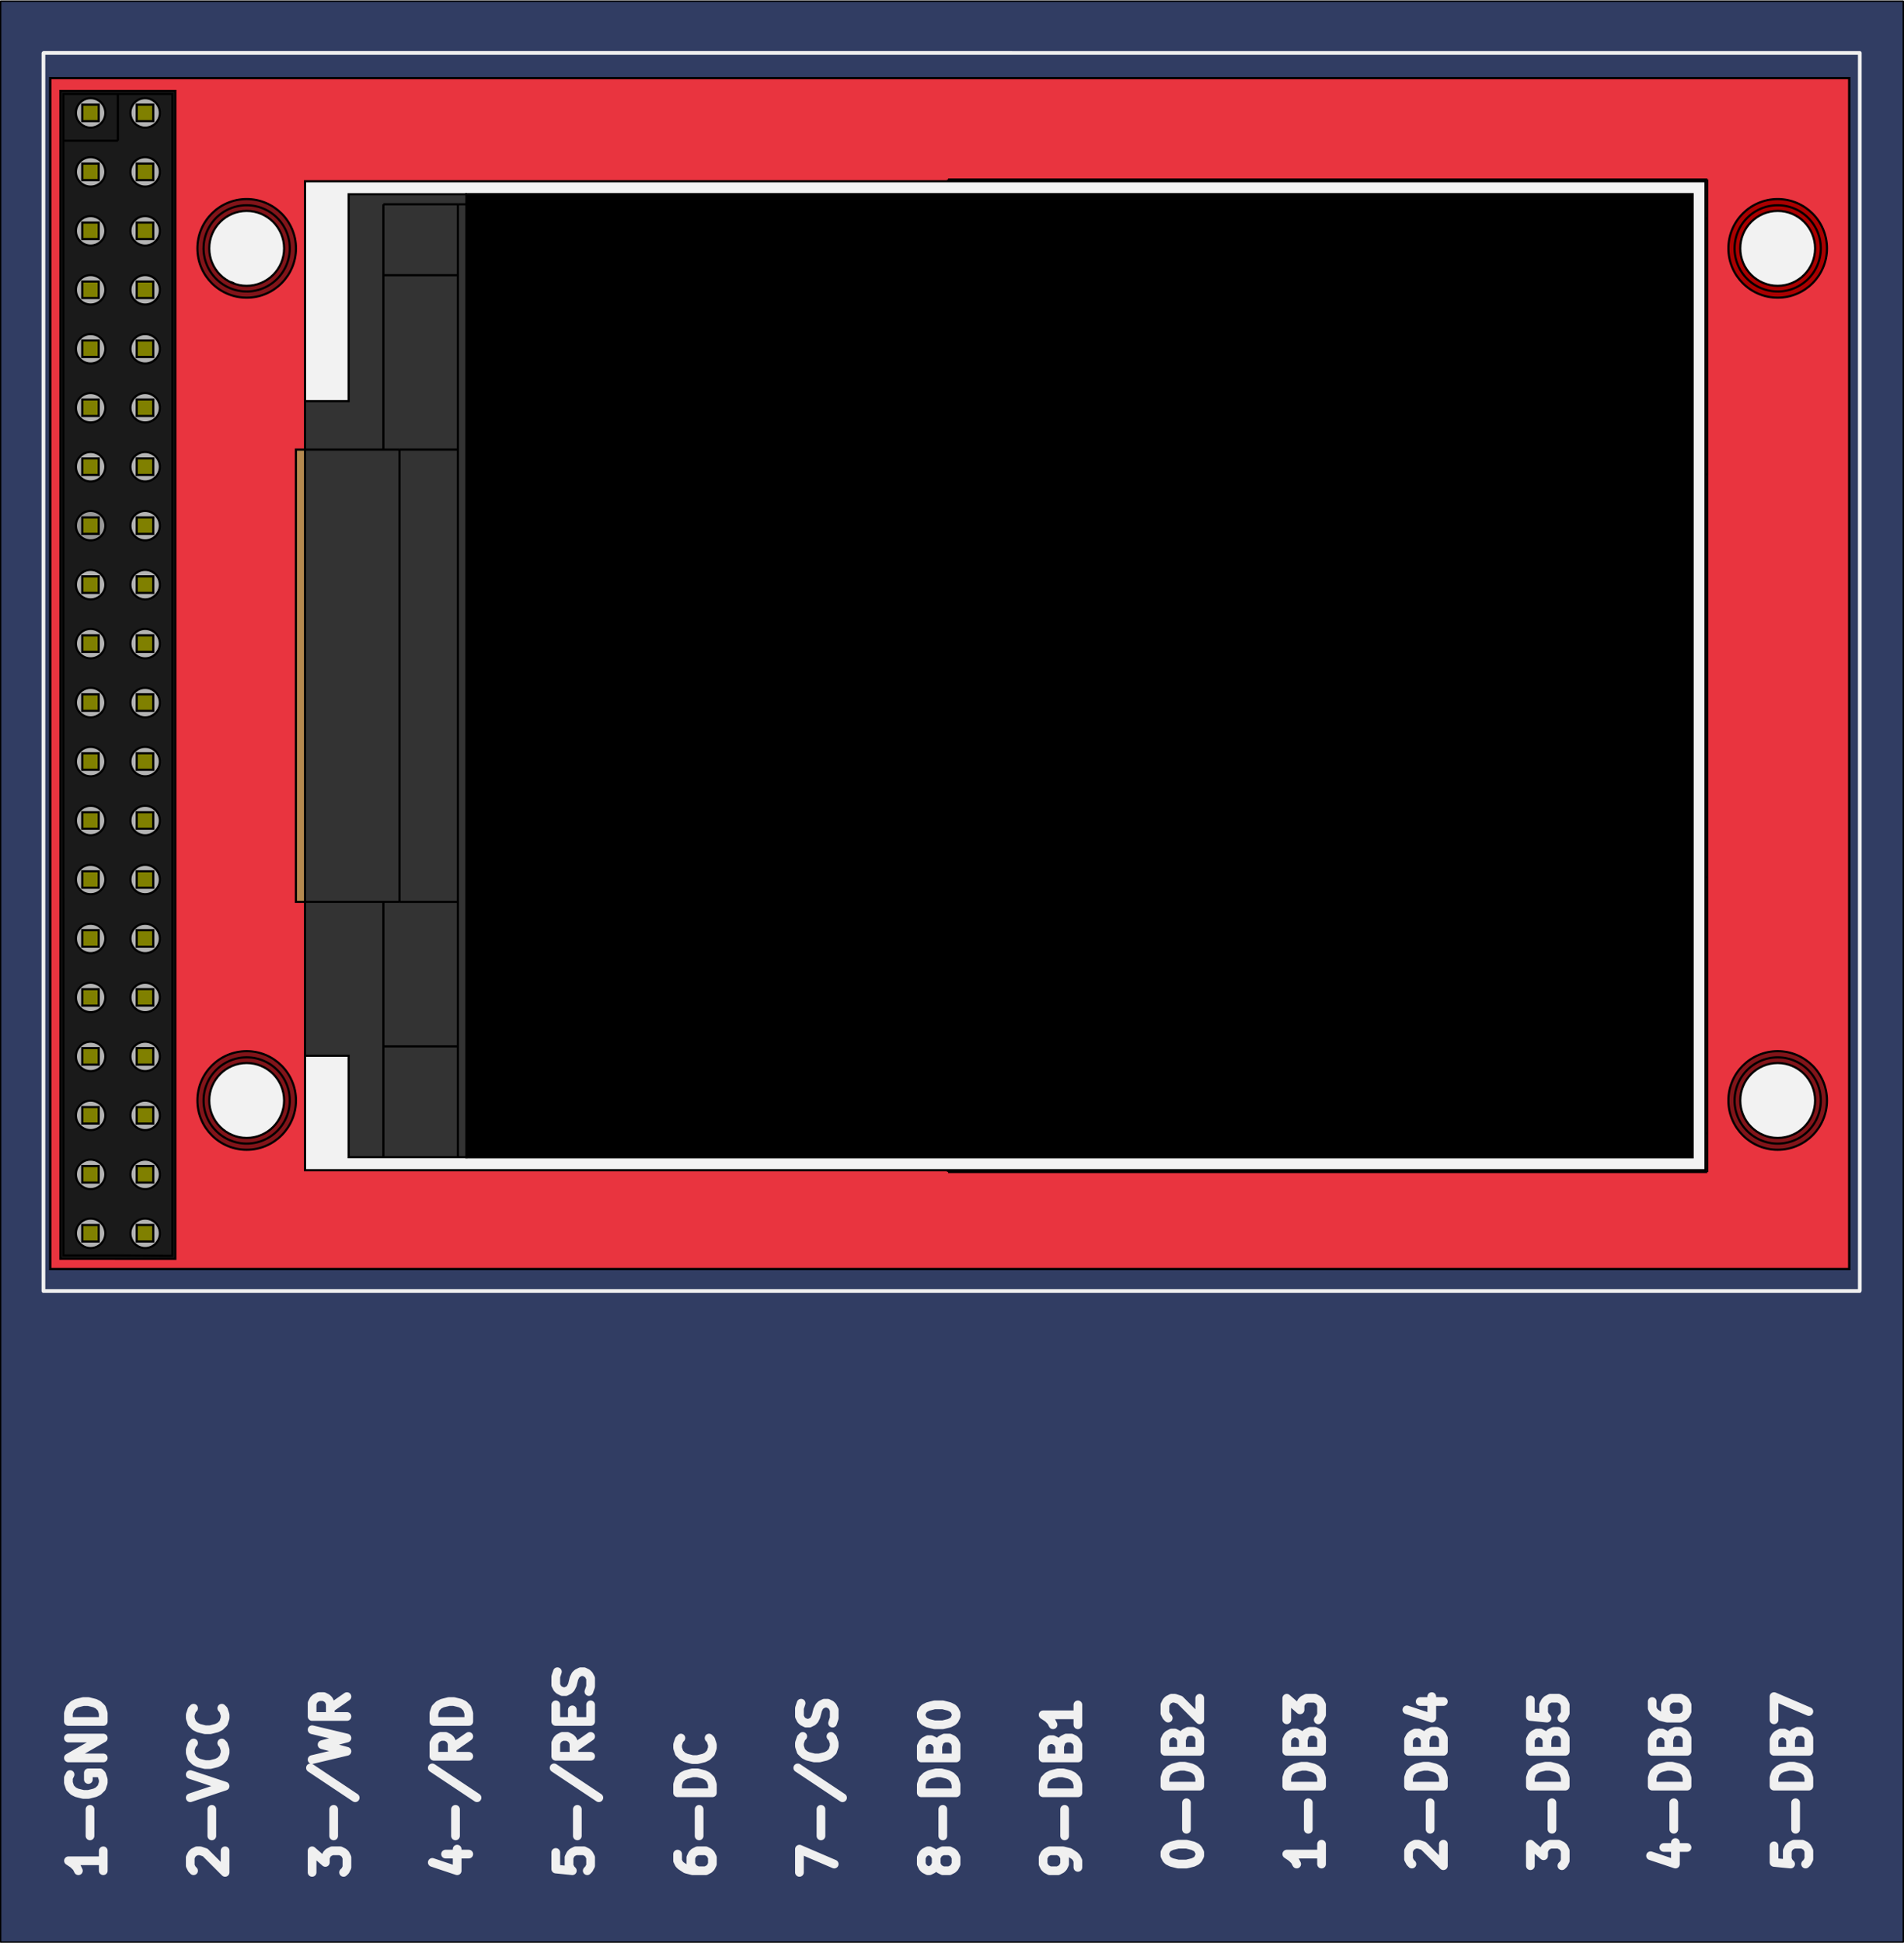 <svg width="496" height="506" viewBox="0 0 32303 32933" xmlns="http://www.w3.org/2000/svg"><g fill="#313d63" stroke="#313d63"><path d="M9 32765V9h32283v32913H9v-157" fill-rule="evenodd"/><path d="M9 32922v-157m32283 157H9M32292 9v32913M9 9h32283M9 32765V9" fill="none" fill-opacity="0" stroke="#000" stroke-linecap="round" stroke-linejoin="round" stroke-width="19.685"/></g><g transform="translate(-38731 -14164)" fill="#9c6b28" stroke-linecap="round" stroke-linejoin="round" stroke-width="0"><circle cx="40543" cy="31063" r="334.65"/><circle cx="41543" cy="31063" r="334.65"/><circle cx="41543" cy="32063" r="334.65"/><circle cx="40543" cy="30063" r="334.65"/><circle cx="40543" cy="29063" r="334.65"/><circle cx="41543" cy="19063" r="334.65"/><circle cx="40543" cy="33063" r="334.65"/><circle cx="41543" cy="33063" r="334.65"/><circle cx="40543" cy="34063" r="334.65"/><circle cx="41543" cy="34063" r="334.65"/><circle cx="40543" cy="35063" r="334.65"/><circle cx="41543" cy="35063" r="334.65"/><circle cx="40543" cy="28063" r="334.65"/><circle cx="40543" cy="17063" r="334.65"/><path d="M40209 16398v-669.3h669.3v669.3z" fill-rule="evenodd"/><circle cx="40543" cy="24063" r="334.65"/><circle cx="41543" cy="30063" r="334.65"/><circle cx="40543" cy="19063" r="334.65"/><circle cx="41543" cy="18063" r="334.65"/><circle cx="40543" cy="27063" r="334.65"/><circle cx="40543" cy="18063" r="334.65"/><circle cx="41543" cy="26063" r="334.65"/><circle cx="41543" cy="23063" r="334.65"/><circle cx="41543" cy="17063" r="334.65"/><circle cx="40543" cy="21063" r="334.65"/><circle cx="41543" cy="24063" r="334.65"/><circle cx="40543" cy="20063" r="334.65"/><circle cx="41543" cy="25063" r="334.65"/><circle cx="41543" cy="20063" r="334.65"/><circle cx="41543" cy="21063" r="334.65"/><circle cx="40543" cy="26063" r="334.65"/><circle cx="41543" cy="16063" r="334.65"/><circle cx="40543" cy="23063" r="334.65"/><circle cx="40543" cy="25063" r="334.65"/><circle cx="41543" cy="22063" r="334.65"/><circle cx="40543" cy="22063" r="334.65"/><circle cx="41543" cy="27063" r="334.65"/><circle cx="40543" cy="32063" r="334.65"/><circle cx="41543" cy="29063" r="334.65"/><circle cx="41543" cy="28063" r="334.65"/></g><g fill="#212d53" stroke-linecap="round" stroke-linejoin="round" stroke-width="0"><g transform="translate(-38731 -14164)"><circle cx="40543" cy="31063" r="334.65"/><circle cx="41543" cy="31063" r="334.65"/><circle cx="41543" cy="32063" r="334.65"/><circle cx="40543" cy="30063" r="334.65"/><circle cx="40543" cy="29063" r="334.65"/><circle cx="41543" cy="19063" r="334.65"/><circle cx="40543" cy="33063" r="334.65"/><circle cx="41543" cy="33063" r="334.65"/><circle cx="40543" cy="34063" r="334.65"/><circle cx="41543" cy="34063" r="334.65"/><circle cx="40543" cy="35063" r="334.65"/><circle cx="41543" cy="35063" r="334.65"/><circle cx="40543" cy="28063" r="334.65"/><circle cx="40543" cy="17063" r="334.65"/><path d="M40209 16398v-669.3h669.3v669.3z" fill-rule="evenodd"/><circle cx="40543" cy="24063" r="334.65"/><circle cx="41543" cy="30063" r="334.65"/><circle cx="40543" cy="19063" r="334.65"/><circle cx="41543" cy="18063" r="334.65"/><circle cx="40543" cy="27063" r="334.65"/><circle cx="40543" cy="18063" r="334.65"/><circle cx="41543" cy="26063" r="334.65"/><circle cx="41543" cy="23063" r="334.65"/><circle cx="41543" cy="17063" r="334.65"/><circle cx="40543" cy="21063" r="334.65"/><circle cx="41543" cy="24063" r="334.65"/><circle cx="40543" cy="20063" r="334.65"/><circle cx="41543" cy="25063" r="334.65"/><circle cx="41543" cy="20063" r="334.65"/><circle cx="41543" cy="21063" r="334.65"/><circle cx="40543" cy="26063" r="334.65"/><circle cx="41543" cy="16063" r="334.65"/><circle cx="40543" cy="23063" r="334.65"/><circle cx="40543" cy="25063" r="334.65"/><circle cx="41543" cy="22063" r="334.65"/><circle cx="40543" cy="22063" r="334.65"/><circle cx="41543" cy="27063" r="334.65"/><circle cx="40543" cy="32063" r="334.65"/><circle cx="41543" cy="29063" r="334.65"/><circle cx="41543" cy="28063" r="334.65"/></g><g transform="translate(-38731 -14164)"><circle cx="40543" cy="31063" r="68.898"/><circle cx="41543" cy="31063" r="68.898"/><circle cx="41543" cy="32063" r="68.898"/><circle cx="40543" cy="30063" r="68.898"/><circle cx="40543" cy="29063" r="68.898"/><circle cx="41543" cy="19063" r="68.898"/><circle cx="40543" cy="33063" r="68.898"/><circle cx="41543" cy="33063" r="68.898"/><circle cx="40543" cy="34063" r="68.898"/><circle cx="41543" cy="34063" r="68.898"/><circle cx="40543" cy="35063" r="68.898"/><circle cx="41543" cy="35063" r="68.898"/><circle cx="40543" cy="28063" r="68.898"/><circle cx="40543" cy="17063" r="68.898"/><circle cx="40543" cy="16063" r="68.898"/><circle cx="40543" cy="24063" r="68.898"/><circle cx="41543" cy="30063" r="68.898"/><circle cx="40543" cy="19063" r="68.898"/><circle cx="41543" cy="18063" r="68.898"/><circle cx="40543" cy="27063" r="68.898"/><circle cx="40543" cy="18063" r="68.898"/><circle cx="41543" cy="26063" r="68.898"/><circle cx="41543" cy="23063" r="68.898"/><circle cx="41543" cy="17063" r="68.898"/><circle cx="40543" cy="21063" r="68.898"/><circle cx="41543" cy="24063" r="68.898"/><circle cx="40543" cy="20063" r="68.898"/><circle cx="41543" cy="25063" r="68.898"/><circle cx="41543" cy="20063" r="68.898"/><circle cx="41543" cy="21063" r="68.898"/><circle cx="40543" cy="26063" r="68.898"/><circle cx="41543" cy="16063" r="68.898"/><circle cx="40543" cy="23063" r="68.898"/><circle cx="40543" cy="25063" r="68.898"/><circle cx="41543" cy="22063" r="68.898"/><circle cx="40543" cy="22063" r="68.898"/><circle cx="41543" cy="27063" r="68.898"/><circle cx="40543" cy="32063" r="68.898"/><circle cx="41543" cy="29063" r="68.898"/><circle cx="41543" cy="28063" r="68.898"/></g></g><g transform="translate(-38731 -14164)" fill="#b5ae30" mask="url(#pads-mask)" stroke-linecap="round" stroke-linejoin="round" stroke-width="0"><circle cx="40543" cy="31063" r="334.65"/><circle cx="41543" cy="31063" r="334.65"/><circle cx="41543" cy="32063" r="334.65"/><circle cx="40543" cy="30063" r="334.65"/><circle cx="40543" cy="29063" r="334.65"/><circle cx="41543" cy="19063" r="334.65"/><circle cx="40543" cy="33063" r="334.65"/><circle cx="41543" cy="33063" r="334.65"/><circle cx="40543" cy="34063" r="334.65"/><circle cx="41543" cy="34063" r="334.65"/><circle cx="40543" cy="35063" r="334.65"/><circle cx="41543" cy="35063" r="334.65"/><circle cx="40543" cy="28063" r="334.65"/><circle cx="40543" cy="17063" r="334.65"/><path d="M40209 16398v-669.3h669.3v669.3z" fill-rule="evenodd"/><circle cx="40543" cy="24063" r="334.65"/><circle cx="41543" cy="30063" r="334.65"/><circle cx="40543" cy="19063" r="334.65"/><circle cx="41543" cy="18063" r="334.65"/><circle cx="40543" cy="27063" r="334.65"/><circle cx="40543" cy="18063" r="334.65"/><circle cx="41543" cy="26063" r="334.65"/><circle cx="41543" cy="23063" r="334.65"/><circle cx="41543" cy="17063" r="334.65"/><circle cx="40543" cy="21063" r="334.65"/><circle cx="41543" cy="24063" r="334.65"/><circle cx="40543" cy="20063" r="334.65"/><circle cx="41543" cy="25063" r="334.65"/><circle cx="41543" cy="20063" r="334.65"/><circle cx="41543" cy="21063" r="334.65"/><circle cx="40543" cy="26063" r="334.65"/><circle cx="41543" cy="16063" r="334.65"/><circle cx="40543" cy="23063" r="334.65"/><circle cx="40543" cy="25063" r="334.65"/><circle cx="41543" cy="22063" r="334.65"/><circle cx="40543" cy="22063" r="334.65"/><circle cx="41543" cy="27063" r="334.65"/><circle cx="40543" cy="32063" r="334.65"/><circle cx="41543" cy="29063" r="334.65"/><circle cx="41543" cy="28063" r="334.65"/><circle cx="40543" cy="31063" r="68.898"/><circle cx="41543" cy="31063" r="68.898"/><circle cx="41543" cy="32063" r="68.898"/><circle cx="40543" cy="30063" r="68.898"/><circle cx="40543" cy="29063" r="68.898"/><circle cx="41543" cy="19063" r="68.898"/><circle cx="40543" cy="33063" r="68.898"/><circle cx="41543" cy="33063" r="68.898"/><circle cx="40543" cy="34063" r="68.898"/><circle cx="41543" cy="34063" r="68.898"/><circle cx="40543" cy="35063" r="68.898"/><circle cx="41543" cy="35063" r="68.898"/><circle cx="40543" cy="28063" r="68.898"/><circle cx="40543" cy="17063" r="68.898"/><circle cx="40543" cy="16063" r="68.898"/><circle cx="40543" cy="24063" r="68.898"/><circle cx="41543" cy="30063" r="68.898"/><circle cx="40543" cy="19063" r="68.898"/><circle cx="41543" cy="18063" r="68.898"/><circle cx="40543" cy="27063" r="68.898"/><circle cx="40543" cy="18063" r="68.898"/><circle cx="41543" cy="26063" r="68.898"/><circle cx="41543" cy="23063" r="68.898"/><circle cx="41543" cy="17063" r="68.898"/><circle cx="40543" cy="21063" r="68.898"/><circle cx="41543" cy="24063" r="68.898"/><circle cx="40543" cy="20063" r="68.898"/><circle cx="41543" cy="25063" r="68.898"/><circle cx="41543" cy="20063" r="68.898"/><circle cx="41543" cy="21063" r="68.898"/><circle cx="40543" cy="26063" r="68.898"/><circle cx="41543" cy="16063" r="68.898"/><circle cx="40543" cy="23063" r="68.898"/><circle cx="40543" cy="25063" r="68.898"/><circle cx="41543" cy="22063" r="68.898"/><circle cx="40543" cy="22063" r="68.898"/><circle cx="41543" cy="27063" r="68.898"/><circle cx="40543" cy="32063" r="68.898"/><circle cx="41543" cy="29063" r="68.898"/><circle cx="41543" cy="28063" r="68.898"/></g><path d="M1752 31375v338m0-169h-590l84 56 56 56 28 57m197-591v-450m-338-590l-28 56v84l28 84 57 57 56 28 112 28h85l112-28 56-28 57-57 28-84v-56l-28-84-28-29h-197v113m253-366h-591l591-337h-591m591-281h-591v-141l28-84 57-57 56-28 112-28h85l112 28 56 28 57 57 28 84v141m1532 2531l-28-29-28-56v-140l28-57 28-28 57-28h56l84 28 338 338v-366m-225-253v-450m-366-197l591-197-591-196m535-535l28 28 28 85v56l-28 84-57 57-56 28-112 28h-85l-112-28-56-28-57-57-28-84v-56l28-85 28-28m479-590l28 28 28 84v56l-28 85-57 56-56 28-112 28h-85l-112-28-56-28-57-56-28-85v-56l28-84 28-28m2011 2784v-366l225 197v-84l28-57 28-28 57-28h140l56 28 29 28 28 57v168l-28 57-29 28m-168-619v-450m-394-703l759 506m-731-647l591-140-422-113 422-112-591-141m591-562l-282 197m282 140h-591v-225l28-56 28-28 57-28h84l56 28 28 28 28 56v225m1955 2334h394m-619 141l422 141v-366m-28-225v-450m-394-703l759 506m-140-1040l-282 197m282 140h-591v-225l28-56 28-28 57-28h84l56 28 28 28 28 56v225m282-590h-591v-141l28-84 56-57 57-28 112-28h85l112 28 56 28 56 57 29 84v141m1476 2221v281l281 29-28-29-28-56v-140l28-57 28-28 56-28h141l56 28 28 28 29 57v140l-29 56-28 29m-168-591v-450m-394-703l759 506m-140-1040l-282 197m282 140h-591v-225l28-56 28-28 56-28h85l56 28 28 28 28 56v225m-28-590v-197m310-85v282h-591v-282m562-225l29-84v-141l-29-56-28-28-56-28h-56l-56 28-29 28-28 56-28 113-28 56-28 28-56 28h-57l-56-28-28-28-28-56v-141l28-84m2039 3093v113l28 56 28 28 85 56 112 29h225l56-29 28-28 28-56v-112l-28-57-28-28-56-28h-141l-56 28-28 28-28 57v112l28 56 28 28 56 29m28-591v-450m225-281h-590v-141l28-84 56-56 57-28 112-29h84l113 29 56 28 56 56 28 84v141m-56-928l28 28 28 84v57l-28 84-56 56-56 28-113 28h-84l-112-28-57-28-56-56-28-84v-57l28-84 28-28m2011 2278v-394l590 253m-225-478v-450m-393-703l759 506m-197-1040l28 28 28 84v56l-28 85-56 56-56 28-113 28h-84l-113-28-56-28-56-56-28-85v-56l28-84 28-28m506-225l28-85v-140l-28-56-28-29-56-28h-56l-57 28-28 29-28 56-28 112-28 57-28 28-56 28h-57l-56-28-28-28-28-57v-140l28-85m2292 2728l-28 56-28 28-57 29h-28l-56-29-28-28-28-56v-112l28-57 28-28 56-28h28l57 28 28 28 28 57v112l28 56 28 28 56 29h113l56-29 28-28 28-56v-112l-28-57-28-28-56-28h-113l-56 28-28 28-28 57m112-366v-450m225-281h-590v-141l28-84 56-56 56-28 113-29h84l113 29 56 28 56 56 28 84v141m-309-788l28-84 28-28 56-28h85l56 28 28 28 28 56v225h-590v-197l28-56 28-28 56-28h57l56 28 28 28 28 56v197m-281-703v-56l28-56 28-28 56-28 113-29h140l113 29 56 28 28 28 28 56v56l-28 57-28 28-56 28-113 28h-140l-113-28-56-28-28-28-28-57m2657 2559v-112l-28-56-28-29-84-56-113-28h-225l-56 28-28 28-28 57v112l28 56 28 28 56 29h141l56-29 28-28 28-56v-112l-28-57-28-28-56-28m112-253v-450m225-281h-590v-141l28-84 56-56 56-28 113-29h84l113 29 56 28 56 56 28 84v141m-309-788l28-84 28-28 56-28h85l56 28 28 28 28 56v225h-590v-197l28-56 28-28 56-28h56l57 28 28 28 28 56v197m309-900v338m0-169h-590l84 56 56 57 28 56m1899 2221v-56l28-56 28-28 56-28 113-28h140l113 28 56 28 28 28 28 56v56l-28 57-28 28-56 28-113 28h-140l-113-28-56-28-28-28-28-57m365-449v-450m225-282h-590v-140l28-85 56-56 56-28 113-28h84l113 28 56 28 56 56 28 85v140m-309-787l28-84 28-29 56-28h85l56 28 28 29 28 56v225h-590v-197l28-56 28-28 56-29h56l57 29 28 28 28 56v197m-225-563l-28-28-28-56v-141l28-56 28-28 56-28h56l85 28 337 338v-366m2067 2475v337m0-169h-590l84 57 56 56 28 56m197-590v-450m225-282h-590v-140l28-85 56-56 56-28 113-28h84l113 28 56 28 56 56 28 85v140m-309-787l28-84 28-29 56-28h85l56 28 28 29 28 56v225h-590v-197l28-56 28-28 56-29h56l57 29 28 28 28 56v197m-281-534v-366l225 197v-85l28-56 28-28 56-28h141l56 28 28 28 28 56v169l-28 56-28 29m1589 2446l-28-28-29-56v-141l29-56 28-28 56-28h56l85 28 337 337v-365m-225-253v-450m225-282h-591v-140l29-85 56-56 56-28 113-28h84l112 28 57 28 56 56 28 85v140m-309-787l28-84 28-29 56-28h85l56 28 28 29 28 56v225h-591v-197l29-56 28-28 56-29h56l56 29 29 28 28 56v197m-85-844h394m-619 141l422 140v-365m1673 2868v-365l225 196v-84l29-56 28-28 56-28h140l57 28 28 28 28 56v169l-28 56-28 28m-169-618v-450m225-282h-591v-140l29-85 56-56 56-28 113-28h84l112 28 57 28 56 56 28 85v140m-309-787l28-84 28-29 56-28h84l57 28 28 29 28 56v225h-591v-197l29-56 28-28 56-29h56l56 29 29 28 28 56v197m-282-872v281l282 28-28-28-29-56v-141l29-56 28-28 56-28h140l57 28 28 28 28 56v141l-28 56-28 28m1729 2194h394m-619 140l422 141v-365m-28-225v-450m225-282h-591v-140l28-85 57-56 56-28 112-28h85l112 28 57 28 56 56 28 85v140m-309-787l28-84 28-29 56-28h84l57 28 28 29 28 56v225h-591v-197l28-56 29-28 56-29h56l56 29 28 28 29 56v197m-282-844v113l28 56 29 28 84 56 112 28h225l57-28 28-28 28-56v-113l-28-56-28-28-57-28h-140l-56 28-29 28-28 56v113l28 56 29 28 56 28m1729 2166v281l281 28-28-28-28-56v-141l28-56 28-28 57-28h140l57 28 28 28 28 56v141l-28 56-28 28m-169-590v-450m225-282h-591v-140l28-85 57-56 56-28 112-28h85l112 28 56 28 57 56 28 85v140m-310-787l29-84 28-29 56-28h84l57 28 28 29 28 56v225h-591v-197l28-56 29-28 56-29h56l56 29 28 28 28 56v197m-281-534v-394l591 253" fill="none" stroke="#f0f0f0" stroke-linecap="round" stroke-linejoin="round" stroke-width="147.64"/><path d="M2312 2398V1375h1023M1288 2398v19024m0-19024h1024m-1024-500v-523m0 20047h2047M1288 1375h524m1523 0v20047" fill="none" fill-opacity="0" stroke="#f0f0f0" stroke-linecap="round" stroke-linejoin="round" stroke-width="47.244"/><g transform="translate(-38731 -14164)" fill="none" fill-opacity="0" stroke="#f0f0f0" stroke-linecap="round" stroke-linejoin="round" stroke-width="62.992"><path d="M39468 36047h30813M39468 15055v20992m30809-20996H39472m30812 20988V15051"/><circle cx="43066" cy="18416" r="631.1"/><circle cx="43066" cy="32865" r="643.7"/><circle cx="68906" cy="32803" r="659.45"/><circle cx="68906" cy="18368" r="596.06"/></g><path d="M9 32922v-157m32283 157H9M32292 9v32913M9 9h32283M9 32765V9" fill="none" fill-opacity="0" stroke="#000" stroke-linecap="round" stroke-linejoin="round" stroke-width="19.685"/><path d="M31374 1314.3v20195H852v-20195z" fill="#e9343f" fill-rule="evenodd" stroke="#000" stroke-width="39.764"/><circle transform="matrix(0 -1 -1 0 0 0)" cx="-18651" cy="-4185.2" r="836.22" fill="#821419" stroke="#000" stroke-width="36.614"/><circle transform="matrix(0 -1 -1 0 0 0)" cx="-4201.3" cy="-4185.2" r="836.22" fill="#821419" stroke="#000" stroke-width="36.614"/><circle transform="matrix(0 -1 -1 0 0 0)" cx="-4201.3" cy="-30160" r="836.22" fill="#a00" stroke="#000" stroke-width="36.614"/><circle transform="matrix(0 -1 -1 0 0 0)" cx="-18651" cy="-30160" r="836.22" fill="#821419" stroke="#000" stroke-width="36.614"/><path d="M5174.9 7613.5v-4550h23760v16770h-23760v-4550z" fill="#f2f2f2" fill-rule="evenodd" stroke="#000" stroke-width="36.614"/><path d="M7915.1 19423V3284l3.937-.787h-2003.9v3508.7h-740.16v11101h740.16v1720.5h1999.2v-16160h.787z" fill="#333" fill-rule="evenodd" stroke="#000" stroke-width="36.614"/><circle transform="matrix(0 -1 -1 0 0 0)" cx="-18651" cy="-4185.2" r="635.04" fill="#f2f2f2" stroke="#000" stroke-width="36.614"/><circle transform="matrix(0 -1 -1 0 0 0)" cx="-4201.3" cy="-4185.2" r="635.04" fill="#f2f2f2" stroke="#000" stroke-width="36.614"/><circle transform="matrix(0 -1 -1 0 0 0)" cx="-4201.3" cy="-30160" r="635.04" fill="#f2f2f2" stroke="#000" stroke-width="36.614"/><circle transform="matrix(0 -1 -1 0 0 0)" cx="-18651" cy="-30160" r="635.04" fill="#f2f2f2" stroke="#000" stroke-width="36.614"/><path d="M16085 3033.5v29.921z" fill="#ccc" fill-rule="evenodd" stroke="#000" stroke-width="36.614"/><path d="M3969.8 4798.5a138.58 138.58 0 0 0-59.842-25.197m25519 13878a731.49 731.49 0 1 1 731.5 731.49m-.394 0a731.49 731.49 0 0 1-731.5-731.49m.394-14450a731.49 731.49 0 1 1 731.5 731.49m-.394-.394a731.49 731.49 0 0 1-731.5-731.49m-25975 .394a731.49 731.49 0 1 1 731.49 731.49" fill="none" stroke="#000" stroke-width="36.614"/><path d="M4185.2 4932.4a731.49 731.49 0 0 1-731.49-731.49m0 14450a731.49 731.49 0 1 1 731.49 731.49 731.49 731.49 0 0 1-731.49-731.49m3050.4-13995h1264.2" fill="none" stroke="#000" stroke-width="36.614"/><path d="M16085 19863v-29.922z" fill="#ccc" fill-rule="evenodd" stroke="#000" stroke-width="36.614"/><path d="M7768.2 17734H6504m0 1879.9V15284m0-7670.1V3454.1m274.8 4159.8V15284m989.37 0H6778.8" fill="none" stroke="#000" stroke-width="36.614"/><path d="M7915.1 15284h-1.181zm-1.181-7670.1h1.181z" fill="#333" fill-rule="evenodd" stroke="#000" stroke-width="36.614"/><path d="M6778.9 7613.5h989.37m-1264.2-4159.8h1264.2m21197 11410V8033.8m0 6829.9v4340.1m0 659.84v-659.84m0-15510v-659.84m0 5000v-4340.1m0-659.84h-12880m12220 16830h659.84m-659.84 0h-12220m12220-16800v-29.921m659.84 659.84h-29.921m0 4340.1h29.921m0 11170h-29.921m0-4340.1h29.921m-659.84 4970.1v29.922" fill="none" stroke="#000" stroke-width="36.614"/><path d="M7913.9 3283.5h20801v16330h-20801z" fill-rule="evenodd" stroke="#000" stroke-width="40.157"/><path d="M7768.2 3453.6h145.67m-2739 4159.8h1603.9m0 7670.1h-1603.9" fill="none" stroke="#000" stroke-width="36.614"/><path d="M5053.3 7613.5h-32.283 154.33v7670.1h-154.72 153.94-153.94V7613.5z" fill="#b4894f" fill-rule="evenodd" stroke="#000" stroke-width="36.614"/><path d="M7768.2 3453.6v16160" fill="none" stroke="#000" stroke-width="36.614"/><path d="M2049.7 21335H1024.9V1532h1024.8-100 1024.8v19804H1949.7z" fill="#1a1a1a" fill-rule="evenodd" stroke="#000" stroke-width="36.614"/><circle transform="matrix(0 -1 -1 0 0 0)" cx="-1904" cy="-1537.5" r="250" fill="#b3b3b3" stroke="#000" stroke-width="36.614"/><circle transform="matrix(0 -1 -1 0 0 0)" cx="-2904" cy="-1537.5" r="250" fill="#b3b3b3" stroke="#000" stroke-width="36.614"/><circle transform="matrix(0 -1 -1 0 0 0)" cx="-3904" cy="-1537.5" r="250" fill="#b3b3b3" stroke="#000" stroke-width="36.614"/><circle transform="matrix(0 -1 -1 0 0 0)" cx="-4904" cy="-1537.5" r="250" fill="#b3b3b3" stroke="#000" stroke-width="36.614"/><circle transform="matrix(0 -1 -1 0 0 0)" cx="-5904" cy="-1537.5" r="250" fill="#b3b3b3" stroke="#000" stroke-width="36.614"/><circle transform="matrix(0 -1 -1 0 0 0)" cx="-6904" cy="-1537.5" r="250" fill="#b3b3b3" stroke="#000" stroke-width="36.614"/><circle transform="matrix(0 -1 -1 0 0 0)" cx="-7904" cy="-1537.5" r="250" fill="#b3b3b3" stroke="#000" stroke-width="36.614"/><circle transform="matrix(0 -1 -1 0 0 0)" cx="-9904" cy="-1537.5" r="250" fill="#b3b3b3" stroke="#000" stroke-width="36.614"/><circle transform="matrix(0 -1 -1 0 0 0)" cx="-10904" cy="-1537.5" r="250" fill="#b3b3b3" stroke="#000" stroke-width="36.614"/><circle transform="matrix(0 -1 -1 0 0 0)" cx="-11904" cy="-1537.5" r="250" fill="#b3b3b3" stroke="#000" stroke-width="36.614"/><circle transform="matrix(0 -1 -1 0 0 0)" cx="-12904" cy="-1537.5" r="250" fill="#b3b3b3" stroke="#000" stroke-width="36.614"/><circle transform="matrix(0 -1 -1 0 0 0)" cx="-13904" cy="-1537.5" r="250" fill="#b3b3b3" stroke="#000" stroke-width="36.614"/><circle transform="matrix(0 -1 -1 0 0 0)" cx="-14904" cy="-1537.5" r="250" fill="#b3b3b3" stroke="#000" stroke-width="36.614"/><path d="M1999.7 2376.5h-924.8" fill="none" stroke="#000" stroke-width="36.614"/><path d="M1675.3 2043.4v-279.92h-279.92v279.92zm-279.92 1000h279.53v-279.92h-279.53zm279.92 720.08h-279.92v279.92h279.53zm0 1279.9v-279.92h-279.92v279.92zm-279.92 1000h279.53v-279.92h-279.53zm0 1000h279.53v-279.92h-279.53zm279.92 720.08h-279.92v279.92h279.53z" fill="olive" fill-rule="evenodd" stroke="#000" stroke-width="36.614"/><circle transform="matrix(0 -1 -1 0 0 0)" cx="-8904" cy="-1537.5" r="250" fill="#999" stroke="#000" stroke-width="36.614"/><path d="M1675.3 9043.4v-279.92h-279.92v279.92zm-279.92 720.08v279.92h279.53v-279.92zm0 1279.9h279.53v-279.92h-279.53zm0 1000h279.53v-279.92h-279.53zm0 720.08v279.92h279.53v-279.92zm279.92 1279.9v-279.92h-279.92v279.92zm0 720.08h-279.92v279.92h279.53z" fill="olive" fill-rule="evenodd" stroke="#000" stroke-width="36.614"/><circle transform="matrix(0 -1 -1 0 0 0)" cx="-15904" cy="-1537.5" r="250" fill="#b3b3b3" stroke="#000" stroke-width="36.614"/><circle transform="matrix(0 -1 -1 0 0 0)" cx="-16904" cy="-1537.5" r="250" fill="#b3b3b3" stroke="#000" stroke-width="36.614"/><circle transform="matrix(0 -1 -1 0 0 0)" cx="-17904" cy="-1537.5" r="250" fill="#b3b3b3" stroke="#000" stroke-width="36.614"/><circle transform="matrix(0 -1 -1 0 0 0)" cx="-18904" cy="-1537.5" r="250" fill="#b3b3b3" stroke="#000" stroke-width="36.614"/><circle transform="matrix(0 -1 -1 0 0 0)" cx="-19904" cy="-1537.5" r="250" fill="#b3b3b3" stroke="#000" stroke-width="36.614"/><circle transform="matrix(0 -1 -1 0 0 0)" cx="-20904" cy="-1537.5" r="250" fill="#b3b3b3" stroke="#000" stroke-width="36.614"/><path d="M1395.4 16043h279.53v-279.92H1395.4zm0 720.08V17043h279.53v-279.92zm279.92 1279.9v-279.92H1395.4v279.92zm-279.92 720.08v279.92h279.53v-279.92zm0 1279.9h279.53v-279.92H1395.4zm0 720.08v279.92h279.53v-279.92z" fill="olive" fill-rule="evenodd" stroke="#000" stroke-width="36.614"/><circle transform="matrix(0 -1 -1 0 0 0)" cx="-1904" cy="-2462.3" r="250" fill="#b3b3b3" stroke="#000" stroke-width="36.614"/><circle transform="matrix(0 -1 -1 0 0 0)" cx="-2904" cy="-2462.3" r="250" fill="#b3b3b3" stroke="#000" stroke-width="36.614"/><circle transform="matrix(0 -1 -1 0 0 0)" cx="-3904" cy="-2462.3" r="250" fill="#b3b3b3" stroke="#000" stroke-width="36.614"/><circle transform="matrix(0 -1 -1 0 0 0)" cx="-4904" cy="-2462.3" r="250" fill="#b3b3b3" stroke="#000" stroke-width="36.614"/><circle transform="matrix(0 -1 -1 0 0 0)" cx="-5904" cy="-2462.3" r="250" fill="#b3b3b3" stroke="#000" stroke-width="36.614"/><circle transform="matrix(0 -1 -1 0 0 0)" cx="-6904" cy="-2462.3" r="250" fill="#b3b3b3" stroke="#000" stroke-width="36.614"/><circle transform="matrix(0 -1 -1 0 0 0)" cx="-7904" cy="-2462.3" r="250" fill="#b3b3b3" stroke="#000" stroke-width="36.614"/><circle transform="matrix(0 -1 -1 0 0 0)" cx="-9904" cy="-2462.3" r="250" fill="#b3b3b3" stroke="#000" stroke-width="36.614"/><circle transform="matrix(0 -1 -1 0 0 0)" cx="-10904" cy="-2462.3" r="250" fill="#b3b3b3" stroke="#000" stroke-width="36.614"/><circle transform="matrix(0 -1 -1 0 0 0)" cx="-11904" cy="-2462.3" r="250" fill="#b3b3b3" stroke="#000" stroke-width="36.614"/><circle transform="matrix(0 -1 -1 0 0 0)" cx="-12904" cy="-2462.3" r="250" fill="#b3b3b3" stroke="#000" stroke-width="36.614"/><circle transform="matrix(0 -1 -1 0 0 0)" cx="-13904" cy="-2462.3" r="250" fill="#b3b3b3" stroke="#000" stroke-width="36.614"/><circle transform="matrix(0 -1 -1 0 0 0)" cx="-14904" cy="-2462.3" r="250" fill="#b3b3b3" stroke="#000" stroke-width="36.614"/><path d="M2600.1 1763.5h-280.31v279.92h280.31zm0 1000h-280.31v279.92h280.31zm-280.31 1279.9h280.31v-279.92h-280.31zm0 1000h280.31v-279.92h-280.31zm280.31 720.08h-280.31v279.92h280.31zm0 1279.9v-279.92h-280.31v279.92zm-280.31 1000h280.31v-279.92h-280.31z" fill="olive" fill-rule="evenodd" stroke="#000" stroke-width="36.614"/><circle transform="matrix(0 -1 -1 0 0 0)" cx="-8904" cy="-2462.3" r="250" fill="#b3b3b3" stroke="#000" stroke-width="36.614"/><path d="M2319.8 9043.4h280.31v-279.92H2319.8zm0 1000h280.31v-279.92H2319.8zm0 1000h280.31v-279.92H2319.8zm0 1000h280.31v-279.92H2319.8zm280.31 1000v-279.92H2319.8v279.92zm0 720.08H2319.8v279.92h280.31zm0 1000H2319.8v279.92h280.31z" fill="olive" fill-rule="evenodd" stroke="#000" stroke-width="36.614"/><circle transform="matrix(0 -1 -1 0 0 0)" cx="-15904" cy="-2462.3" r="250" fill="#b3b3b3" stroke="#000" stroke-width="36.614"/><circle transform="matrix(0 -1 -1 0 0 0)" cx="-16904" cy="-2462.3" r="250" fill="#b3b3b3" stroke="#000" stroke-width="36.614"/><circle transform="matrix(0 -1 -1 0 0 0)" cx="-17904" cy="-2462.3" r="250" fill="#b3b3b3" stroke="#000" stroke-width="36.614"/><circle transform="matrix(0 -1 -1 0 0 0)" cx="-18904" cy="-2462.3" r="250" fill="#b3b3b3" stroke="#000" stroke-width="36.614"/><circle transform="matrix(0 -1 -1 0 0 0)" cx="-19904" cy="-2462.3" r="250" fill="#b3b3b3" stroke="#000" stroke-width="36.614"/><circle transform="matrix(0 -1 -1 0 0 0)" cx="-20904" cy="-2462.3" r="250" fill="#b3b3b3" stroke="#000" stroke-width="36.614"/><path d="M2319.8 15763v279.92h280.31V15763zm0 1279.9h280.31v-279.92H2319.8zm280.31 720.08H2319.8v279.92h280.31zm-280.31 1279.9h280.31v-279.92H2319.8zm0 1000h280.31v-279.92H2319.8zm280.31 1000v-279.92H2319.8v279.92z" fill="olive" fill-rule="evenodd" stroke="#000" stroke-width="36.614"/><path d="M1999.7 1582v794.09m-924.8 58.268v-852.36h1849.6v19704l-925.2-5.906h-924.01v-6053.1z" fill="none" stroke="#000" stroke-width="36.614"/></svg>